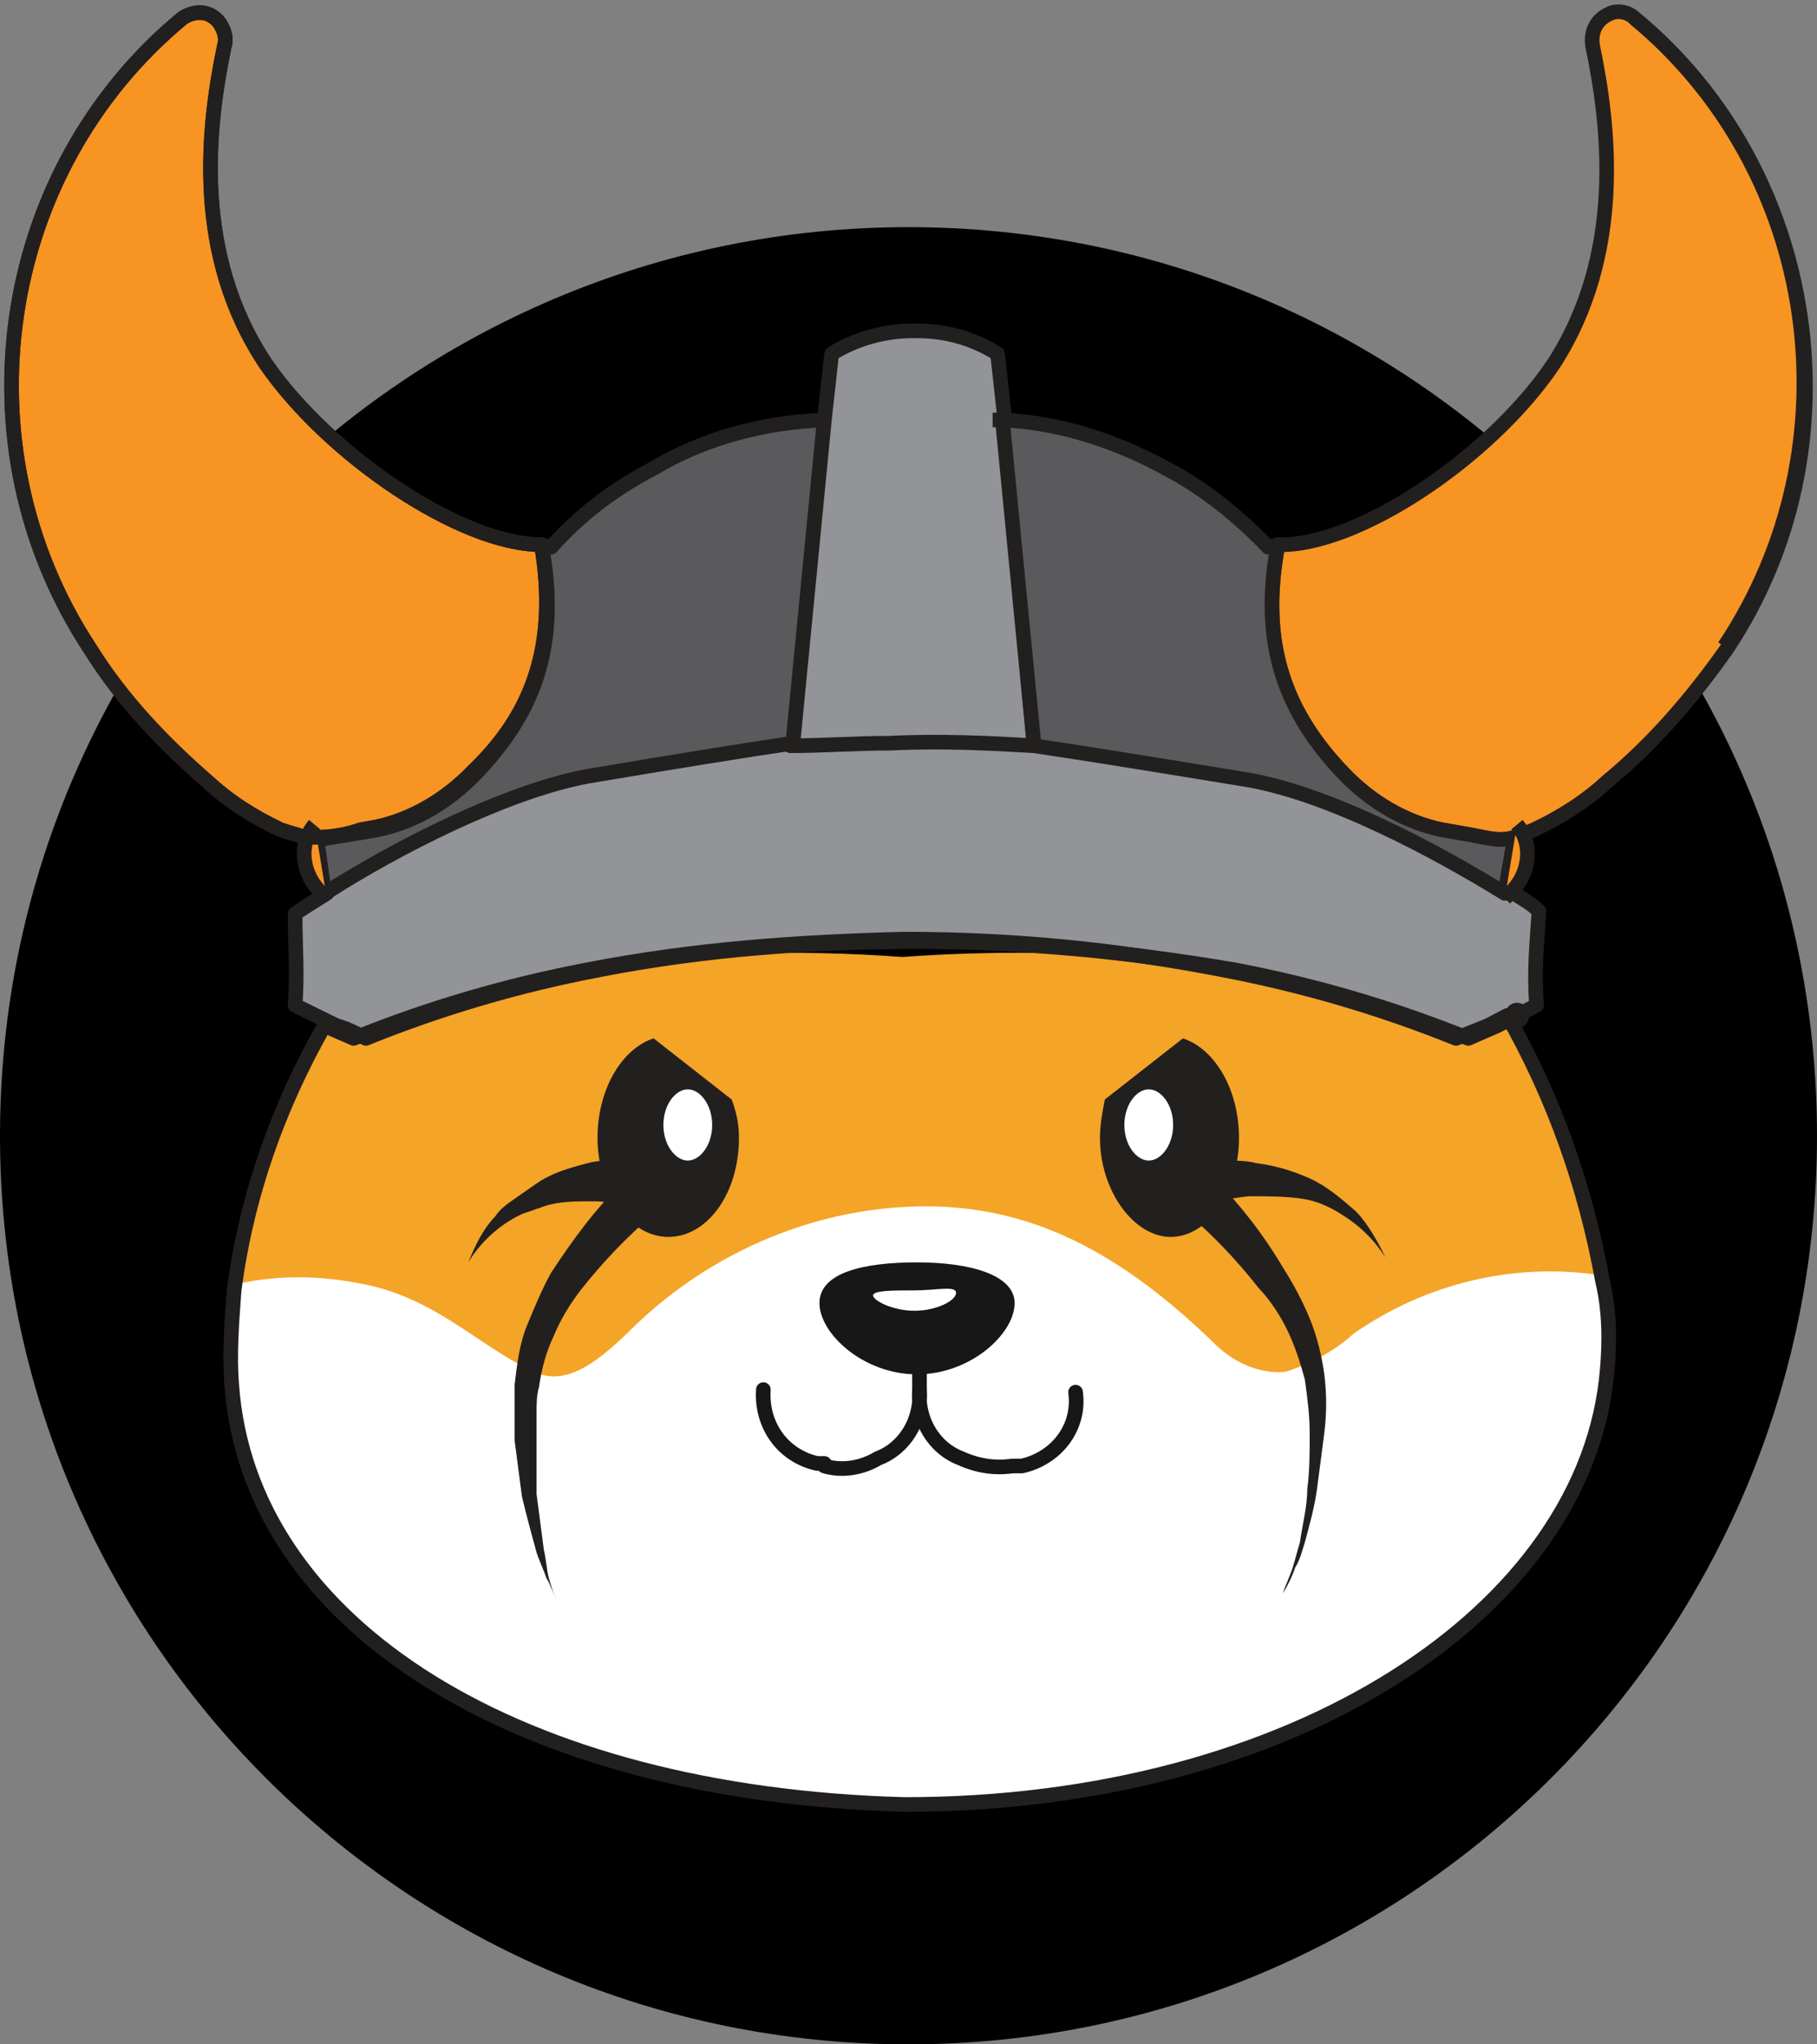 <svg width="40" height="45" viewBox="0 0 40 45" fill="none" xmlns="http://www.w3.org/2000/svg">
<rect x="0" y="0" width="40" height="45" fill="#808080" stroke="none"/>
<path d="M0 25C0 13.954 8.954 5 20 5V5C31.046 5 40 13.954 40 25V25C40 36.046 31.046 45 20 45V45C8.954 45 0 36.046 0 25V25Z" fill="black"/>
<g clip-path="url(#clip0_3_164)">
<path d="M35.383 30.084C34.953 35.406 28.94 39.888 19.919 39.664C11.436 39.44 5.477 35.742 5.047 30.42C4.993 29.748 5.047 29.076 5.101 28.348C5.369 26.275 6.067 24.314 7.087 22.521L7.732 22.801C9.396 22.129 11.114 21.625 12.886 21.289C15.195 20.953 17.557 20.896 19.866 21.065C22.174 20.896 24.537 20.953 26.846 21.289C28.617 21.625 30.336 22.129 32 22.801L32.644 22.521L33.074 22.297C34.094 24.09 34.792 26.051 35.168 28.123C35.275 28.74 35.329 29.412 35.275 30.028" fill="#F4A427"/>
<path d="M35.383 30.084C34.953 35.35 28.993 39.664 19.919 39.608C11.436 39.384 5.477 35.686 5.047 30.364C4.993 29.692 5.047 29.02 5.101 28.291C6.013 28.067 6.926 28.067 7.839 28.235C9.557 28.515 10.524 29.636 11.758 30.196C12.456 30.532 13.154 29.972 13.799 29.356C15.517 27.619 17.826 26.611 20.188 26.555C22.604 26.499 24.591 27.507 26.685 29.524C27.114 29.972 27.705 30.252 28.295 30.196C28.832 30.028 29.369 29.748 29.799 29.356C31.409 28.235 33.342 27.787 35.221 28.067C35.383 28.796 35.436 29.412 35.383 30.084Z" fill="white"/>
<path d="M10.416 16.975C9.825 17.591 9.074 18.039 8.268 18.207L7.946 18.263C7.624 18.375 7.302 18.431 6.926 18.431C6.872 18.431 6.765 18.431 6.711 18.431C6.55 18.375 6.336 18.32 6.175 18.263C5.584 17.983 5.047 17.647 4.564 17.199C3.597 16.359 2.685 15.406 1.987 14.286C-0.966 9.804 -0.054 3.754 4.027 0.392C4.295 0.224 4.617 0.224 4.832 0.504C4.94 0.672 4.993 0.84 4.94 1.009C4.564 2.801 4.242 5.602 5.852 8.011C7.248 10.028 10.148 11.989 11.919 11.989C12.295 14.23 11.705 15.742 10.416 16.975Z" fill="#F79422"/>
<path d="M10.416 16.975C9.825 17.591 9.074 18.039 8.268 18.207L7.946 18.263C7.624 18.375 7.302 18.431 6.926 18.431C6.872 18.431 6.765 18.431 6.711 18.431C6.55 18.375 6.336 18.32 6.175 18.263C5.584 17.983 5.047 17.647 4.564 17.199C3.597 16.359 2.685 15.406 1.987 14.286C-0.966 9.804 -0.054 3.754 4.027 0.392C4.295 0.224 4.617 0.224 4.832 0.504C4.94 0.672 4.993 0.84 4.94 1.009C4.564 2.801 4.242 5.602 5.852 8.011C7.248 10.028 10.148 11.989 11.919 11.989C12.295 14.23 11.705 15.742 10.416 16.975Z" stroke="#221F1F" stroke-width="0.322" stroke-linejoin="round"/>
<path d="M18.148 9.244L17.45 16.415H17.396C16.322 16.583 14.873 16.807 12.886 17.143C11.06 17.423 8.591 18.768 7.141 19.664L6.98 18.488C7.302 18.431 7.678 18.375 8 18.32L8.322 18.263C9.128 18.095 9.879 17.647 10.47 17.031C11.705 15.742 12.349 14.286 11.919 11.989L12.134 12.045C12.778 11.317 13.53 10.756 14.389 10.308C15.517 9.636 16.805 9.3 18.148 9.244Z" fill="#5A595C"/>
<path d="M18.148 9.244L17.45 16.415H17.396C16.322 16.583 14.873 16.807 12.886 17.143C11.06 17.423 8.591 18.768 7.141 19.664L6.98 18.488C7.302 18.431 7.678 18.375 8 18.32L8.322 18.263C9.128 18.095 9.879 17.647 10.47 17.031C11.705 15.742 12.349 14.286 11.919 11.989L12.134 12.045C12.778 11.317 13.53 10.756 14.389 10.308C15.517 9.636 16.805 9.3 18.148 9.244Z" stroke="#221F1F" stroke-width="0.322" stroke-linejoin="round"/>
<path d="M33.825 22.129L33.396 22.353L32.966 22.577L32.322 22.857C30.658 22.185 28.94 21.681 27.168 21.345C24.859 20.896 22.55 20.672 20.188 20.672C17.826 20.672 15.517 20.84 13.208 21.345C11.436 21.681 9.718 22.185 8.054 22.857C7.839 22.745 7.624 22.633 7.409 22.577L6.497 22.129C6.55 21.345 6.497 20.896 6.497 20.112C6.658 20 6.926 19.832 7.195 19.664L7.248 19.608C8.644 18.712 11.114 17.423 12.94 17.087C14.926 16.751 16.322 16.527 17.45 16.359C18.148 16.303 18.899 16.303 19.651 16.303C20.779 16.303 21.799 16.303 22.819 16.359C23.893 16.527 25.342 16.751 27.383 17.087C29.262 17.367 31.732 18.712 33.181 19.608H33.235C33.503 19.776 33.718 19.888 33.879 20.056C33.825 20.896 33.772 21.345 33.825 22.129Z" fill="#929497"/>
<path d="M33.825 22.129L33.396 22.353L32.966 22.577L32.322 22.857C30.658 22.185 28.94 21.681 27.168 21.345C24.859 20.953 22.55 20.728 20.188 20.728C17.826 20.728 15.517 20.896 13.208 21.345C11.436 21.681 9.718 22.185 8.054 22.857C7.839 22.745 7.624 22.633 7.409 22.577L6.497 22.129C6.55 21.345 6.497 20.896 6.497 20.112C6.658 20 6.926 19.832 7.195 19.664L7.248 19.608C8.644 18.712 11.114 17.423 12.94 17.087C14.926 16.751 16.322 16.527 17.45 16.359C18.148 16.303 18.899 16.303 19.651 16.303C20.779 16.303 21.799 16.303 22.819 16.359C23.893 16.527 25.342 16.751 27.383 17.087C29.262 17.367 31.732 18.712 33.181 19.608H33.235C33.503 19.776 33.718 19.888 33.879 20.056C33.825 20.896 33.772 21.345 33.825 22.129Z" stroke="#221F1F" stroke-width="0.322" stroke-linecap="round" stroke-linejoin="round"/>
<path d="M22.765 16.415C21.799 16.359 20.725 16.303 19.597 16.359C18.846 16.359 18.094 16.415 17.396 16.415H17.45L18.148 9.244L18.309 7.787C18.846 7.451 19.49 7.283 20.081 7.283H20.188C20.832 7.283 21.423 7.451 21.96 7.787L22.121 9.244V9.3L22.765 16.415Z" fill="#929497"/>
<path d="M22.765 16.415C21.799 16.359 20.725 16.303 19.597 16.359C18.846 16.359 18.094 16.415 17.396 16.415H17.45L18.148 9.244L18.309 7.787C18.846 7.451 19.49 7.283 20.081 7.283H20.188C20.832 7.283 21.423 7.451 21.96 7.787L22.121 9.244V9.3L22.765 16.415Z" stroke="#221F1F" stroke-width="0.322" stroke-linecap="round" stroke-linejoin="round"/>
<ellipse cx="33.396" cy="22.353" rx="0.268" ry="0.28" fill="#221F1F"/>
<path d="M35.383 30.14C34.953 35.462 28.456 39.72 19.919 39.72C11.436 39.496 5.477 35.798 5.101 30.476C5.047 29.804 5.101 29.132 5.154 28.404C5.423 26.331 6.121 24.37 7.141 22.577L7.785 22.857C9.45 22.185 11.168 21.681 12.94 21.345C15.248 20.896 17.557 20.728 19.919 20.672C22.282 20.672 24.591 20.896 26.899 21.345C28.671 21.681 30.389 22.185 32.054 22.857L32.752 22.577L33.181 22.353C34.201 24.146 34.899 26.107 35.275 28.179C35.436 28.852 35.436 29.524 35.383 30.14Z" stroke="#221F1F" stroke-width="0.322" stroke-linecap="round" stroke-linejoin="round"/>
<path d="M38.013 14.286C37.262 15.35 36.403 16.359 35.383 17.199C34.899 17.647 34.362 17.983 33.772 18.263L33.503 18.375L33.342 18.431C32.966 18.544 32.752 18.431 32.054 18.32L31.732 18.263C30.926 18.095 30.174 17.647 29.584 17.031C28.349 15.742 27.705 14.286 28.134 11.989C29.852 12.045 32.805 10.084 34.201 8.011C35.758 5.602 35.436 2.801 35.06 1.009C35.007 0.672 35.168 0.392 35.49 0.28C35.651 0.224 35.866 0.28 35.973 0.392C40.054 3.754 40.966 9.86 38.013 14.286Z" fill="#F79422"/>
<path d="M38.013 14.286C37.262 15.35 36.403 16.359 35.383 17.199C34.899 17.647 34.362 17.983 33.772 18.263L33.503 18.375L33.342 18.431C32.966 18.544 32.752 18.431 32.054 18.32L31.732 18.263C30.926 18.095 30.174 17.647 29.584 17.031C28.349 15.742 27.705 14.286 28.134 11.989C29.852 12.045 32.805 10.084 34.201 8.011C35.758 5.602 35.436 2.801 35.06 1.009C35.007 0.672 35.168 0.392 35.49 0.28C35.651 0.224 35.866 0.28 35.973 0.392C40.054 3.754 40.966 9.86 38.013 14.286Z" stroke="#221F1F" stroke-width="0.322" stroke-linejoin="round"/>
<path d="M33.342 18.431L33.127 19.664C31.678 18.768 29.208 17.423 27.329 17.143C25.289 16.807 23.893 16.583 22.765 16.415L22.067 9.244C23.302 9.3 24.537 9.692 25.664 10.308C26.523 10.756 27.275 11.373 27.919 12.045L28.134 11.989C27.705 14.23 28.349 15.742 29.584 17.031C30.174 17.647 30.926 18.095 31.732 18.263C31.785 18.263 32 18.375 32.054 18.375C32.483 18.544 32.913 18.544 33.342 18.431Z" fill="#5A595C"/>
<path d="M33.342 18.431L33.127 19.664C31.678 18.768 29.208 17.423 27.329 17.143C25.289 16.807 23.893 16.583 22.765 16.415L22.067 9.244C23.302 9.3 24.537 9.692 25.664 10.308C26.523 10.756 27.275 11.373 27.919 12.045L28.134 11.989C27.705 14.23 28.349 15.742 29.584 17.031C30.174 17.647 30.926 18.095 31.732 18.263L32.054 18.32C32.752 18.431 32.966 18.544 33.342 18.431Z" stroke="#221F1F" stroke-width="0.322" stroke-linejoin="round"/>
<path d="M22.067 9.244H21.852" stroke="#221F1F" stroke-width="0.322" stroke-linejoin="round"/>
<path d="M33.396 18.151C33.772 18.6 33.664 19.272 33.235 19.664C33.181 19.72 33.181 19.72 33.127 19.776" fill="#F79422"/>
<path d="M33.396 18.151C33.772 18.6 33.664 19.272 33.235 19.664C33.181 19.72 33.181 19.72 33.127 19.776" stroke="#221F1F" stroke-width="0.322" stroke-miterlimit="10"/>
<path d="M6.926 18.151C6.55 18.6 6.658 19.272 7.087 19.664C7.141 19.72 7.141 19.72 7.195 19.776" fill="#F79422"/>
<path d="M6.926 18.151C6.55 18.6 6.658 19.272 7.087 19.664C7.141 19.72 7.141 19.72 7.195 19.776" stroke="#221F1F" stroke-width="0.322" stroke-miterlimit="10"/>
<path d="M18.148 32.269C18.523 32.381 18.953 32.325 19.329 32.101C19.919 31.877 20.295 31.261 20.242 30.588C20.188 31.261 20.564 31.877 21.154 32.101C21.53 32.269 21.906 32.325 22.282 32.269" stroke="#171717" stroke-width="0.322" stroke-linecap="round" stroke-linejoin="round"/>
<path d="M22.336 28.684C22.336 29.356 21.369 30.252 20.188 30.252C19.007 30.252 18.04 29.356 18.04 28.684C18.04 28.011 19.007 27.787 20.188 27.787C21.369 27.787 22.336 28.067 22.336 28.684Z" fill="#171717"/>
<path d="M21.047 28.459C21.047 28.628 20.617 28.852 20.134 28.852C19.651 28.852 19.221 28.628 19.221 28.515C19.221 28.404 19.651 28.404 20.134 28.404C20.617 28.404 21.047 28.291 21.047 28.459Z" fill="white"/>
<path d="M16.805 30.588C16.752 31.373 17.235 32.045 17.987 32.213H18.148" stroke="#171717" stroke-width="0.322" stroke-linecap="round" stroke-linejoin="round"/>
<path d="M20.242 29.804C20.242 30.084 20.242 30.308 20.242 30.588" stroke="#171717" stroke-width="0.322" stroke-linecap="round" stroke-linejoin="round"/>
<path d="M22.336 32.269H22.497C23.248 32.101 23.785 31.429 23.678 30.644" stroke="#171717" stroke-width="0.322" stroke-linecap="round" stroke-linejoin="round"/>
<path d="M35.973 0.392C40.054 3.754 40.913 9.804 37.96 14.23" stroke="#221F1F" stroke-width="0.322" stroke-linejoin="round"/>
<path d="M10.416 16.975C9.825 17.591 9.074 18.039 8.268 18.207L7.946 18.263C7.624 18.375 7.302 18.431 6.926 18.431C6.872 18.431 6.765 18.431 6.711 18.431C6.55 18.375 6.336 18.32 6.175 18.263C5.584 17.983 5.047 17.647 4.564 17.199C3.597 16.359 2.685 15.406 1.987 14.286C-0.966 9.804 -0.054 3.754 4.027 0.392C4.295 0.224 4.617 0.224 4.832 0.504C4.94 0.672 4.993 0.84 4.94 1.009C4.564 2.801 4.242 5.602 5.852 8.011C7.248 10.028 10.148 11.989 11.919 11.989C12.295 14.23 11.705 15.742 10.416 16.975Z" stroke="#221F1F" stroke-width="0.322" stroke-linejoin="round"/>
<path d="M16.268 25.042C16.268 26.274 15.57 27.227 14.711 27.227C13.852 27.227 13.154 26.218 13.154 25.042C13.154 23.978 13.691 23.081 14.389 22.857L16.107 24.202C16.215 24.482 16.268 24.762 16.268 25.042Z" fill="#221F1F"/>
<path d="M15.678 24.762C15.678 25.21 15.409 25.546 15.141 25.546C14.873 25.546 14.604 25.21 14.604 24.762C14.604 24.314 14.873 23.978 15.141 23.978C15.409 23.978 15.678 24.314 15.678 24.762Z" fill="white"/>
<path d="M14.389 26.723C13.799 27.227 13.262 27.787 12.778 28.404C12.564 28.684 12.349 29.02 12.188 29.412C12.027 29.748 11.919 30.14 11.866 30.532C11.812 30.7 11.812 30.924 11.812 31.093V31.373V31.653C11.812 32.045 11.812 32.437 11.812 32.885C11.866 33.277 11.919 33.726 11.973 34.118C12.027 34.342 12.027 34.51 12.081 34.734C12.134 34.902 12.188 35.126 12.295 35.294C12.188 35.126 12.134 34.902 12.027 34.734C11.973 34.566 11.866 34.342 11.812 34.174C11.705 33.782 11.597 33.389 11.49 32.941C11.436 32.549 11.383 32.101 11.329 31.709V31.429V31.093C11.329 30.869 11.329 30.644 11.329 30.476C11.383 30.028 11.436 29.58 11.597 29.188C11.758 28.796 11.919 28.404 12.134 28.011C12.617 27.283 13.101 26.611 13.691 26.05C13.906 25.883 14.175 25.883 14.389 26.05C14.55 26.163 14.604 26.499 14.389 26.723Z" fill="#221F1F"/>
<path d="M14.013 26.555C13.96 26.555 13.96 26.555 13.906 26.555H13.852H13.745L13.476 26.499C13.315 26.443 13.154 26.443 12.993 26.443C12.671 26.443 12.295 26.443 11.973 26.555C11.812 26.611 11.651 26.667 11.49 26.723C11.007 26.947 10.577 27.339 10.309 27.787C10.47 27.395 10.631 27.059 10.899 26.779C11.007 26.611 11.168 26.499 11.329 26.387C11.49 26.275 11.651 26.163 11.812 26.051C12.134 25.826 12.51 25.714 12.94 25.602C13.154 25.546 13.315 25.546 13.53 25.546C13.638 25.546 13.745 25.546 13.852 25.546H14.067C14.336 25.546 14.55 25.77 14.604 26.051C14.658 26.331 14.336 26.555 14.013 26.555Z" fill="#221F1F"/>
<path d="M27.275 25.042C27.275 26.274 26.577 27.227 25.772 27.227C24.966 27.227 24.215 26.218 24.215 25.042C24.215 24.762 24.268 24.482 24.322 24.202L26.04 22.857C26.738 23.081 27.275 23.978 27.275 25.042Z" fill="#221F1F"/>
<path d="M24.752 24.762C24.752 25.21 25.02 25.546 25.289 25.546C25.557 25.546 25.826 25.21 25.826 24.762C25.826 24.314 25.557 23.978 25.289 23.978C25.02 23.978 24.752 24.314 24.752 24.762Z" fill="white"/>
<path d="M26.738 25.939C27.329 26.555 27.812 27.171 28.242 27.899C28.456 28.235 28.671 28.628 28.832 29.02C28.993 29.412 29.101 29.86 29.154 30.252C29.208 30.7 29.208 31.093 29.154 31.541C29.101 31.933 29.047 32.381 28.993 32.773C28.94 33.165 28.832 33.558 28.725 33.95C28.671 34.118 28.617 34.342 28.51 34.51C28.456 34.678 28.349 34.902 28.242 35.07C28.295 34.902 28.403 34.678 28.456 34.51C28.51 34.342 28.564 34.118 28.617 33.95C28.671 33.558 28.779 33.165 28.779 32.773C28.832 32.381 28.832 31.989 28.832 31.541C28.832 31.149 28.779 30.756 28.725 30.364C28.617 29.972 28.51 29.636 28.349 29.3C28.188 28.964 27.973 28.628 27.705 28.348C27.221 27.731 26.685 27.171 26.094 26.667C25.879 26.443 25.879 26.163 26.094 25.939C26.255 25.77 26.523 25.714 26.738 25.883V25.939Z" fill="#221F1F"/>
<path d="M26.416 25.546H26.685C26.792 25.546 26.899 25.546 27.007 25.546C27.221 25.546 27.436 25.546 27.651 25.602C28.081 25.658 28.456 25.77 28.832 25.939C29.208 26.107 29.53 26.387 29.852 26.667C30.121 26.947 30.336 27.339 30.497 27.675C30.282 27.339 30.013 27.059 29.691 26.835C29.369 26.611 29.047 26.443 28.671 26.387C28.295 26.331 27.919 26.331 27.544 26.331C27.383 26.331 27.168 26.387 27.007 26.387L26.738 26.443H26.631H26.577H26.523H26.47C26.201 26.499 25.933 26.275 25.933 25.994C25.879 25.714 26.094 25.434 26.362 25.434C26.416 25.434 26.416 25.434 26.47 25.434" fill="#221F1F"/>
</g>
<defs>
<clipPath id="clip0_3_164">
<rect width="40" height="40" fill="white"/>
</clipPath>
</defs>
</svg>
